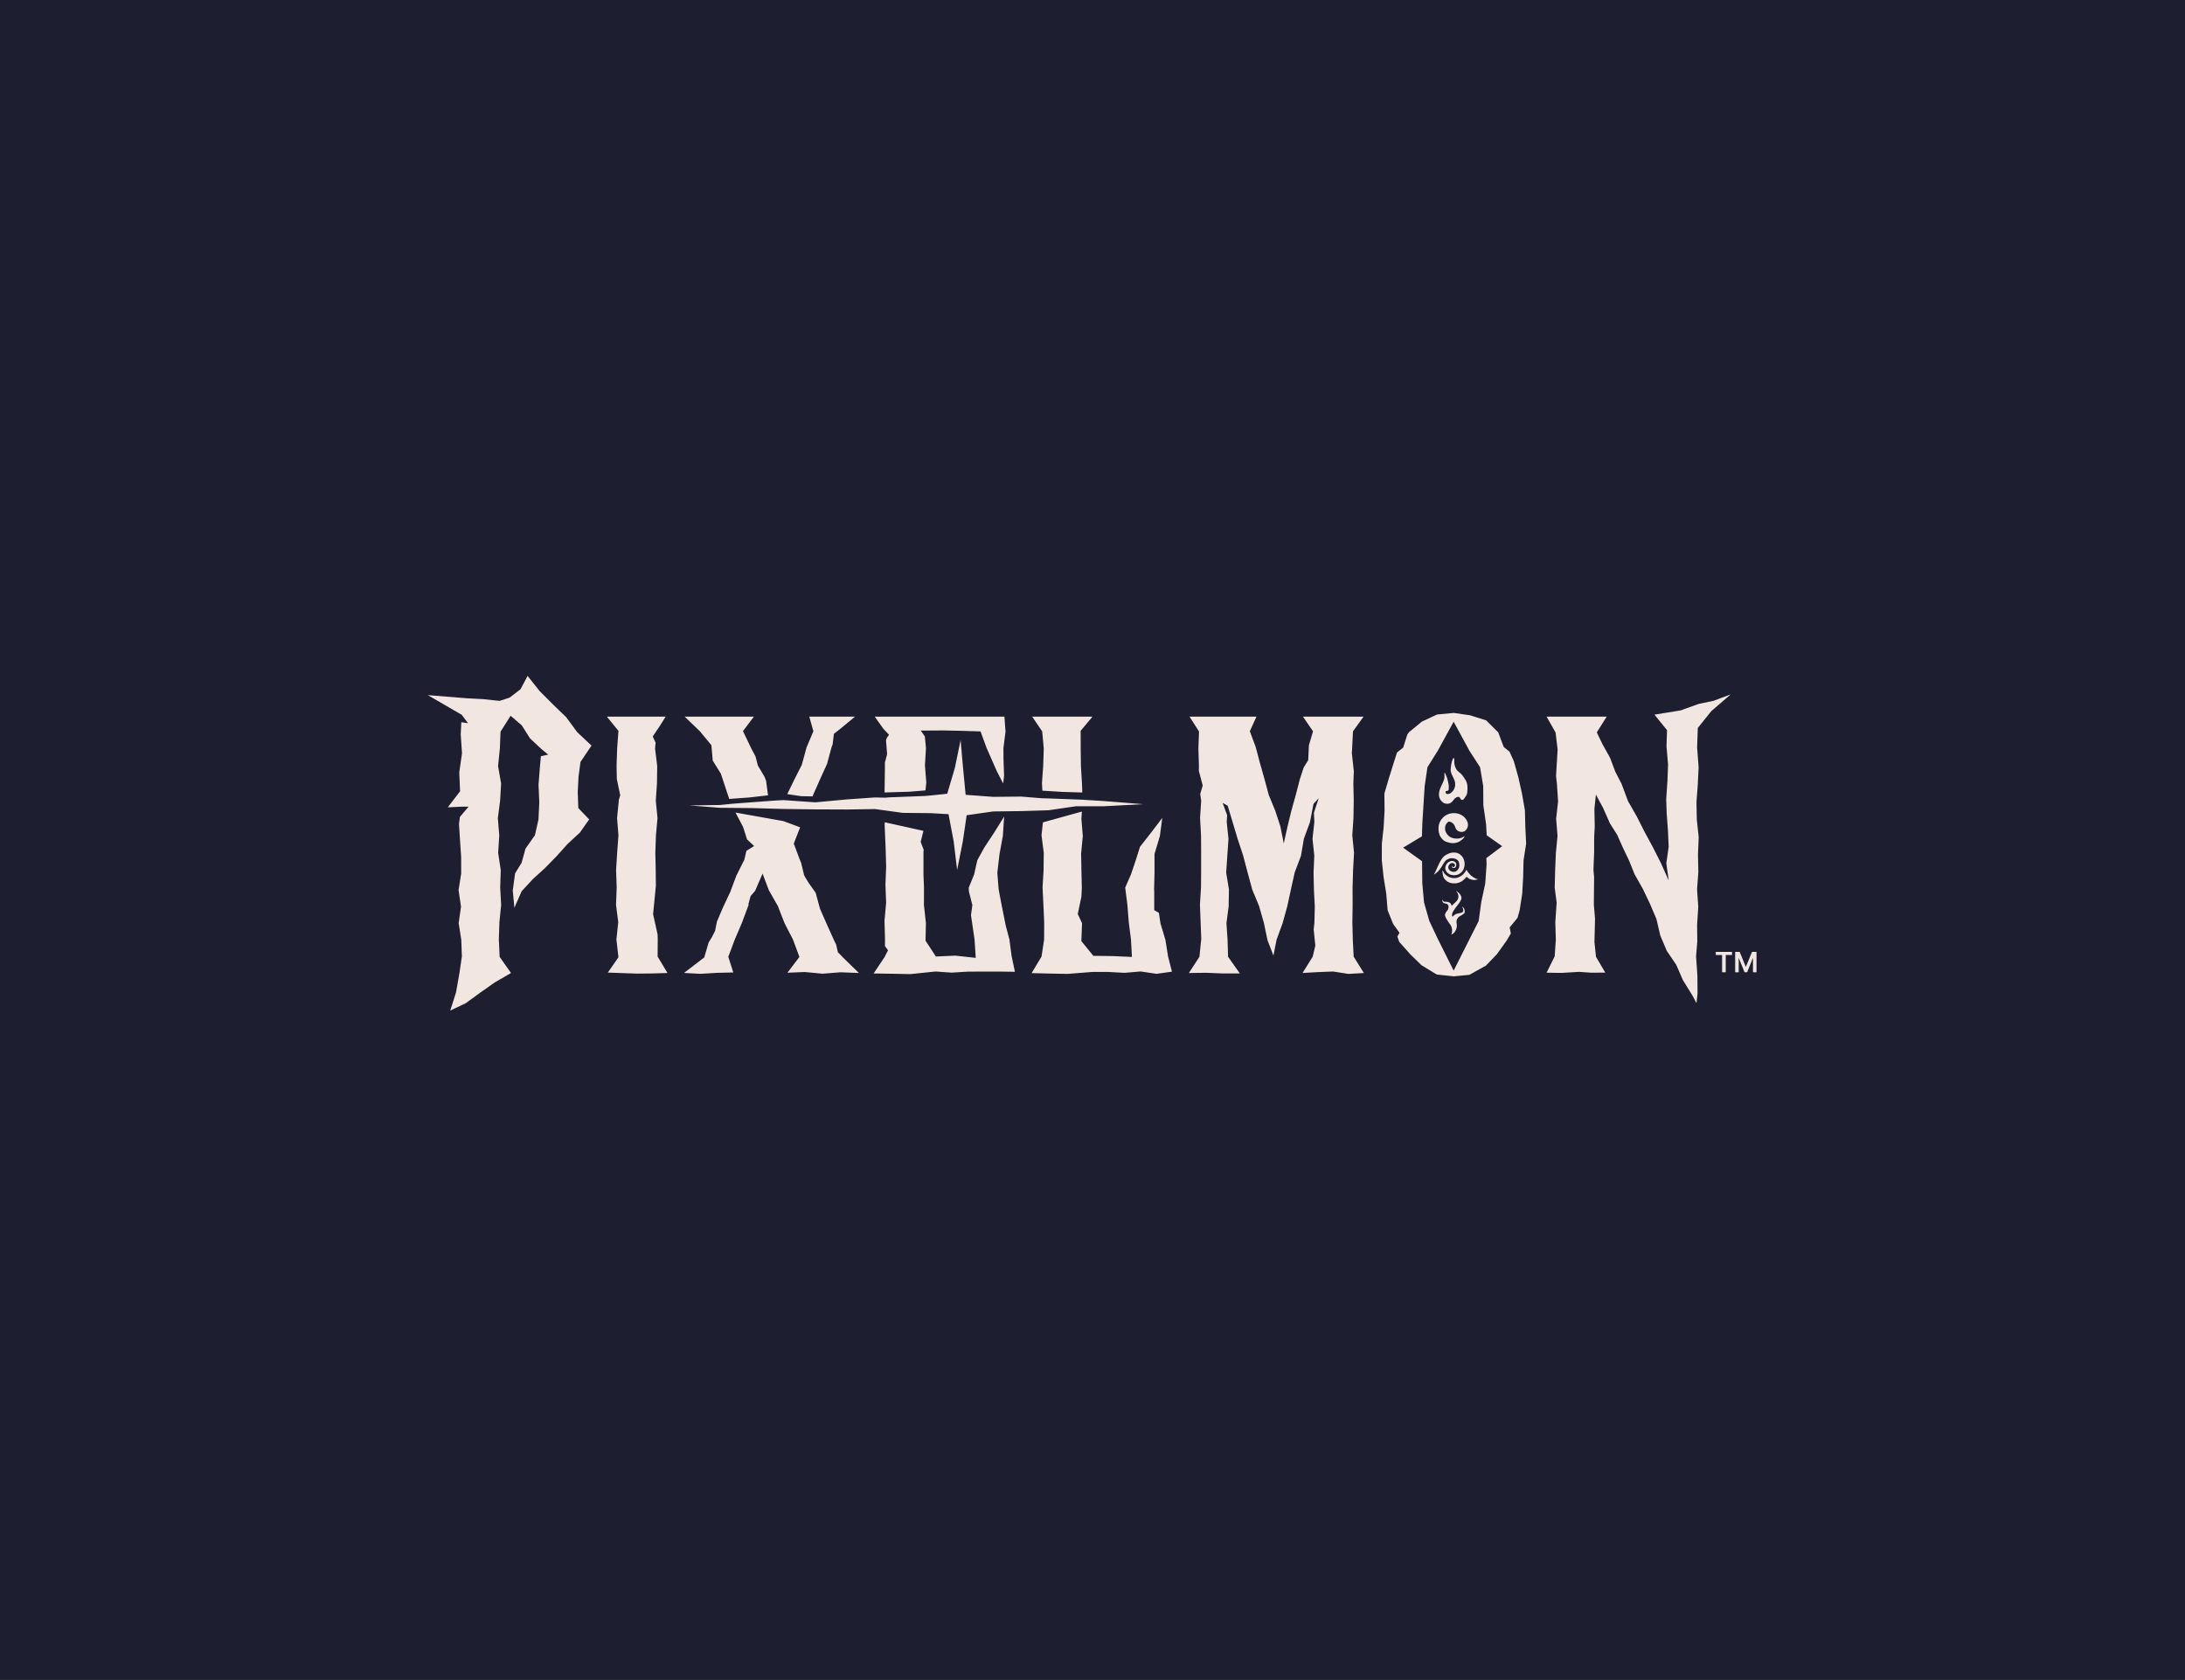 <svg width="333" height="256" viewBox="0 0 333 256" fill="none" xmlns="http://www.w3.org/2000/svg">
<rect width="333" height="256" fill="#1D1F30"/>
<g clip-path="url(#clip0_3521_16933)">
<path fill-rule="evenodd" clip-rule="evenodd" d="M88.462 116.121L90.147 113.617L87.976 111.583L86.29 109.29L84.247 107.319L82.244 105.311L80.407 103L79.323 105.038L77.661 106.311L76.142 106.804L73.602 106.538L71.059 106.401L65.199 105.928L70.367 108.925L71.327 110.209L70.308 110.056L70.213 111.889L70.412 114.789L69.994 117.691L70.117 120.582L68.245 123.025L70.299 122.929H71.412C71.412 122.929 70.634 123.86 70.094 124.482L69.952 125.546L70.11 128.067L70.279 130.59L70.285 133.113L69.887 135.635L70.258 138.159L69.902 140.682L70.3 143.207L70.393 145.734L70.026 148.241L69.502 151.227L68.618 154L70.98 152.877L73.196 151.26L75.441 149.685L77.881 148.278L76.149 145.817L76.026 143.176L76.111 140.532L76.375 137.889L76.23 135.248L76.317 132.606L75.921 129.962L76.089 127.319L75.872 124.676L76.216 122.032L76.372 119.388L75.906 116.743L76.177 114.096L76.284 111.493L77.819 109.07L79.528 110.544L80.773 112.514L82.528 114.159L83.547 114.992L82.432 115.234L82.283 116.903L82.073 119.575L82.189 122.25L82.066 124.866L81.528 127.271L80.084 129.331L79.488 131.491L78.501 133.087L78.147 135.708L78.394 138.339L79.499 135.812L81.206 133.97L83.071 132.268L84.832 130.465L86.52 128.589L88.378 126.874L89.791 124.864L88.136 123.139L88.05 120.737L88.166 118.398L88.465 116.123L88.462 116.121ZM200.11 111.445L199.483 113.562L199.374 115.852L198.69 116.946L198.117 118.678L197.486 121.107L196.813 123.528L196.219 125.972L195.651 128.518L195.131 125.929L194.343 123.518L193.369 121.163L192.71 118.713L192.019 116.271L191.366 113.816L190.478 111.431L191.487 109.207H181.287L182.735 111.468L182.638 114.076L182.721 116.72L182.706 117.457L183.298 119.708L182.912 120.995L183.065 122.007L182.893 124.651L183.04 127.295L183.056 129.941L183.055 132.586L183.036 135.231L182.873 137.876L182.973 140.43L183.074 143.086L182.798 145.801L181.189 148.271L183.873 148.239L186.297 148.34L188.954 148.337L187.161 145.8L187.084 143.249L186.914 140.68L187.25 138.11L187.293 135.541L186.872 132.97L187.044 130.402L187.226 127.83L186.954 125.258L187.018 124.221L186.331 122.342L187.106 122.783L187.848 125.262L188.619 127.832L189.459 130.382L190.145 132.978L190.848 135.569L191.883 138.058L192.621 140.64L193.173 143.281L194.074 145.62L194.556 143.194L195.47 140.688L196.179 138.127L196.743 135.527L197.321 132.931L198.266 130.433L198.717 127.802L199.639 125.294L200.178 122.51L200.972 121.633L200.245 123.866L200.312 125.254L200.029 127.823L200.302 130.393L200.189 132.962L200.243 135.533L200.377 138.101L200.319 140.673L200.207 141.622L200.46 144.103L200.059 145.779L198.517 148.269L200.858 148.135L203.173 148.044L205.489 148.411L207.856 148.275L206.302 145.776L206.17 143.173L206.103 140.529L206.143 137.885L206.135 135.243L206.21 132.598L206.358 129.954L206.091 127.309L206.269 124.663L206.312 122.018L206.256 119.374L206.326 117.513L206.026 114.78L206.2 111.441L207.813 109.207H198.579L200.11 111.445ZM94.054 114.076L94.254 111.374L92.489 109.207H101.446L100.624 110.524L99.477 112.233L99.913 113.159L99.835 114.079L100.158 116.727L100.124 119.374L99.944 122.018L100.206 124.663L99.965 127.309L99.877 129.954L99.933 132.598L99.956 134.985L99.533 139.319L100.22 142.4L100.24 143.173L100.223 145.769L101.727 148.272L99.376 148.342L97.063 148.364L94.752 148.283L92.631 148.209L94.253 145.875L93.944 143.17L94.222 140.522L93.884 137.876L93.984 135.231L93.894 132.586L94.056 129.941L94.254 127.295L94.043 124.651L94.306 122.007L94.296 121.916L94.525 121.199L94.004 118.697L93.967 116.72L94.054 114.076ZM128.387 145.816C128.173 145.597 127.696 145.105 127.696 145.105C127.696 145.105 127.449 143.969 127.43 143.931L127.17 143.421L126.066 140.97L124.98 138.51L124.312 136.056L123.243 134.543C123.243 134.543 122.584 133.502 122.549 133.364C122.515 133.225 122.088 131.457 122.088 131.457L121.907 131.048L120.975 128.553L121.922 126.124L121.944 126.073L119.396 125.127L112.091 123.822L113.241 126.001L113.853 127.915L114.933 128.92L113.753 129.658L113.438 131.021L112.232 133.415L111.294 135.919L110.156 138.34L109.257 140.453L108.983 141.854L108.485 142.82L107.991 143.643L107.329 145.899L104.249 148.263L106.768 148.4L109.311 148.245L111.757 148.192L110.993 145.805L111.967 143.207L113.053 140.667L114.022 138.078L114.076 137.959V137.72L114.396 136.549L115.081 135.751L115.168 135.56L116.216 133.124L117.164 135.636L118.553 138.08L119.568 140.688L120.856 143.18L121.834 145.824L120.009 148.232L122.642 148.121L125.366 148.378L128.091 148.163L130.898 148.272L128.388 145.823L128.385 145.817L128.387 145.816ZM153.278 141.054L153.838 143.158L153.836 143.155L154.178 145.732L154.676 148.089L152.318 148.053H149.882L147.449 148.068L145.017 148.216L142.584 148.043L138.745 148.442L136.041 148.387L133.142 148.344L134.77 145.909L134.857 145.779V145.754C135.022 145.446 135.336 144.812 135.336 144.812L134.868 144.17L134.876 143.066L134.798 140.317L135.049 137.57L134.944 134.825L135.052 132.079L134.976 129.333L134.82 125.719L134.837 125.303L140.733 126.611L140.314 128.295L140.778 129.505L140.741 129.787L140.739 133.308L140.817 135.222L140.811 137.94L141.111 140.657L141.055 143.346L142.63 145.759L145.58 145.626L148.706 145.966L148.52 143.153L148.136 140.522L147.979 139.461L148.193 137.921L147.661 135.842L147.637 135.269L148.458 133.262L148.944 131.09L150.009 129.159L151.54 126.835L153.033 124.428L152.84 127.369L152.325 130.176L151.996 132.998L152.198 135.556L152.687 138.102L153.278 141.054ZM177.602 143.194L176.857 140.702L176.619 139.106L175.907 138.693C175.907 138.693 175.905 136.861 175.905 135.686L175.884 135.599L175.951 132.999V130.132L176.775 127.369L177.133 124.638L175.469 126.829L173.736 129.043L173.07 131.162L172.363 133.249L171.483 135.257L171.817 137.882L172.026 140.528L172.363 143.163L172.508 145.825L169.52 145.694L166.626 145.656L164.8 143.409L164.906 140.714L164.904 140.681L164.253 139.282L164.8 136.689L164.876 135.393L164.813 132.732L164.764 130.07L165.021 127.408L164.807 124.747L164.881 123.671L158.943 125.319L158.729 127.295L159.07 129.941L159.044 132.586L158.889 135.231L159.018 137.876L159.138 140.522L159.124 143.17L158.734 145.761L157.22 148.289L159.985 148.356L162.689 148.408L166.529 148.109L168.961 148.114L171.393 148.246L173.826 148.038L176.262 148.397L178.609 148.069L178.018 145.759L177.606 143.195L177.602 143.194ZM263.755 105.821L260.826 108.351L258.748 110.935L258.647 113.926L258.875 116.95L258.744 119.603L258.546 122.258L258.6 124.913L258.887 127.566L258.777 130.221L258.833 132.874L258.638 135.525L258.821 138.18L258.642 140.952L258.673 143.487L258.485 145.741L258.688 148.674L258.71 151.448L258.545 152.862L257.923 151.688L256.479 149.36L255.469 147.032L254.021 144.898L253.034 142.562L252.445 140.054L251.458 137.72L250.361 135.432L249.107 133.213L248.277 131.145L247.318 129.137L246.465 127.223L245.355 125.468L244.304 123.092L243.22 121.087L242.99 123.27L243.042 125.959L242.953 127.631V129.857L242.844 132.518L242.946 133.671L242.906 137.84L243.087 139.994L242.997 143.553L243.234 145.803L244.645 148.212L242.511 148.227L240.633 148.097L237.976 148.259L235.707 148.225L236.937 145.736L237.111 143.184L237.032 140.549L237.238 137.553L236.941 135.286L237.007 132.655L237.116 130.023L237.37 127.392L237.16 124.761L237.456 122.13L237.283 119.502L237.145 118.242L237.385 114.214L237.073 111.623L235.704 109.207H244.865L243.358 111.602L244.206 113.375L245.376 115.475L246.182 117.613L247.133 119.452L248.114 122.081L249.438 124.394L250.618 126.729L251.875 129.05L253.114 131.491L254.316 134.178L253.953 131.551L254.309 129.04L254.199 126.531L254.012 124.023L253.933 121.82L254.128 118.917L254.216 116.499L253.98 113.741L254.058 111.265L252.146 108.904L256.138 108.254L258.887 107.267L261.145 106.794L263.755 105.821ZM164.943 120.765L164.898 119.425L164.736 116.762L164.701 114.097L164.694 111.364L166.5 109.208H157.305L158.835 111.457L159.073 114.076L158.984 116.72L158.797 119.365L158.861 120.489L161.902 120.674L164.943 120.766V120.765ZM152.884 119.396L153.024 118.223L152.936 115.712L152.924 114.006L153.244 111.492L153.076 109.207H133.314L134.616 111.039L134.987 111.436L134.997 111.431V111.445L135.494 111.978L135.174 112.407L135.03 112.789L135.196 114.924L134.859 116.218L134.863 116.893L134.829 119.332L134.806 120.761L138.601 120.646L141.039 120.446L141.171 119.253L140.962 116.647L141.117 114.04L140.954 112.237L140.329 111.331H140.872L143.795 111.31L146.626 111.371L149.439 111.459L150.352 113.963L151.117 115.697L151.873 117.429L152.883 119.395L152.884 119.396ZM116.751 118.976L116.513 118.364L115.5 116.657L115.14 115.263L114.492 114.047L113.232 111.408L114.895 109.208H104.345L106.654 111.424L106.729 111.497L106.76 111.553L108.421 113.563L108.623 115.907L109.857 117.892L111.134 121.746L114.141 121.528L117.052 121.199L116.751 118.978V118.976ZM123.829 121.36L123.922 121.135L124.951 118.811L126.046 116.405L126.738 113.836L126.892 113.449L127.09 111.822L128.096 111.038L130.309 109.206H123.338L123.963 111.427L122.916 113.912L122.197 116.547L120.971 118.979L119.981 121.01L122.08 121.325L123.828 121.36H123.829ZM219.006 108.885L221.539 108.639L221.538 108.64L224.04 109L224.701 109.209L226.485 109.77L228.315 111.578L228.34 111.617L229.174 113.834C229.174 113.834 229.587 114.174 230.055 114.544L230.723 116.031L231.407 118.476L231.96 120.958L232.399 123.473L232.464 126.022L232.588 128.569L232.191 131.107L232.134 133.644L231.99 136.185L231.6 138.707L231.271 139.879L230.073 141.329L230.26 142.254L229.594 143.367L228.136 145.402L226.461 147.146L223.941 148.551L221.557 148.78L218.97 148.503L216.656 147.102L214.926 145.418L213.232 143.507L212.968 142.709L213.289 142.142L212.318 140.801L211.477 138.708L211.265 136.156L210.861 133.648L210.592 131.115L210.598 128.568L210.872 126.029L211.012 123.499L210.983 120.935L211.702 118.484L212.459 116.072L212.907 114.672L213.848 113.924L214.483 111.926L214.745 111.566L216.71 109.957L218.315 109.207L219.006 108.885ZM226.064 122.716L226.045 119.788L226.047 119.789L225.56 116.906L223.955 114.422L221.541 109.982L219.115 114.41L217.547 116.913L217.122 119.803L216.937 122.711L216.76 125.618L216.706 127.449L213.839 129.172L216.725 131.236L216.76 134.612L217.027 137.52L217.824 140.321L219.063 142.95L221.54 147.912L224.032 142.967L225.354 140.346L225.748 137.471L226.358 134.614L226.561 131.697L226.525 130.765L228.933 128.946L226.577 127.285L226.485 125.608L226.064 122.716ZM152.991 121.414L151.382 121.43L147.166 121.119L146.764 116.933L146.398 112.785L145.522 117.019L144.361 120.957L141.906 121.211L141.04 121.293L135.483 121.506L134.949 121.556L133.349 121.52L129.074 121.819L124.248 122.266L123.796 122.235L119.959 121.964L119.39 121.924L118.104 121.994L111.761 122.467L109.73 122.669L105.068 122.74L108.668 123.017L109.718 123.098L114.56 123.139L119.398 123.276L124.242 123.339L129.086 123.358L133.351 123.29L137.592 123.871L141.854 123.912L144.557 124.071L144.585 124.218L145.34 128.186L145.869 132.577L146.733 128.239L147.321 124.228L151.372 123.654L155.589 123.602L157.686 123.538L159.804 123.474L163.962 122.865H164.79L164.791 122.862L168.161 122.865L174.234 122.549L168.23 122.07L164.834 121.859L159.445 121.659L158.824 121.647L155.607 121.388L153.056 121.413L152.991 121.414ZM220.755 122.469C220.848 122.456 220.945 122.424 221.027 122.379C221.248 122.257 221.406 122.065 221.553 121.863C221.705 121.654 221.899 121.503 222.155 121.439C222.309 121.401 222.431 121.452 222.509 121.589C222.548 121.658 222.589 121.726 222.632 121.793C222.676 121.863 222.743 121.897 222.826 121.897C222.934 121.897 223.02 121.846 223.085 121.767C223.172 121.659 223.256 121.546 223.331 121.43C223.457 121.234 223.587 121.029 223.611 120.796C223.645 120.475 223.658 120.148 223.64 119.826C223.624 119.529 223.554 119.23 223.407 118.967C223.265 118.712 223.104 118.465 222.932 118.23C222.776 118.017 222.59 117.828 222.373 117.672C222.185 117.538 222.029 117.373 221.918 117.17C221.683 116.742 221.589 116.284 221.639 115.795C221.647 115.728 221.628 115.656 221.609 115.587L221.603 115.563C221.597 115.538 221.558 115.511 221.531 115.507C221.513 115.504 221.476 115.534 221.467 115.557C221.448 115.601 221.429 115.646 221.41 115.691C221.354 115.822 221.298 115.953 221.264 116.09C221.198 116.359 221.143 116.634 221.115 116.909C221.09 117.148 221.067 117.402 221.12 117.63C221.171 117.849 221.271 118.057 221.37 118.264L221.371 118.266C221.396 118.316 221.42 118.366 221.443 118.416C221.466 118.466 221.49 118.515 221.515 118.565C221.611 118.762 221.708 118.96 221.745 119.182C221.792 119.462 221.787 119.74 221.705 120.01C221.594 120.381 221.356 120.664 221.042 120.885C220.9 120.983 220.733 121.001 220.568 120.999C220.43 120.997 220.302 120.853 220.298 120.722C220.295 120.604 220.372 120.539 220.542 120.516C220.55 120.515 220.559 120.513 220.567 120.512C220.576 120.511 220.585 120.509 220.593 120.508C220.701 120.492 220.759 120.437 220.778 120.327C220.785 120.282 220.788 120.237 220.792 120.192V120.19C220.793 120.176 220.794 120.162 220.795 120.148C220.838 119.665 220.715 119.204 220.593 118.746L220.591 118.736C220.539 118.542 220.462 118.354 220.384 118.167L220.384 118.166C220.36 118.109 220.337 118.052 220.314 117.995C220.29 117.934 220.258 117.877 220.226 117.82C220.211 117.794 220.196 117.769 220.182 117.743C220.17 117.745 220.156 117.747 220.144 117.749C220.144 117.763 220.143 117.777 220.143 117.792C220.142 117.814 220.141 117.836 220.14 117.859C220.136 117.936 220.132 118.013 220.139 118.09C220.161 118.358 220.143 118.626 220.054 118.874C219.96 119.132 219.842 119.382 219.723 119.632C219.705 119.67 219.687 119.708 219.669 119.747C219.662 119.762 219.654 119.777 219.647 119.793C219.466 120.176 219.313 120.563 219.3 120.996C219.291 121.35 219.373 121.67 219.585 121.958C219.877 122.355 220.261 122.541 220.754 122.471L220.755 122.469ZM220.302 128.238C220.004 128.105 219.794 127.878 219.606 127.62H219.609C219.461 127.417 219.369 127.192 219.31 126.949C219.256 126.73 219.218 126.511 219.234 126.28C219.204 125.84 219.339 125.436 219.545 125.053C219.602 124.948 219.679 124.857 219.756 124.765L219.775 124.743C219.987 124.493 220.232 124.281 220.532 124.142C220.815 124.01 221.114 123.929 221.43 123.911C221.814 123.889 222.181 123.954 222.53 124.105C222.876 124.255 223.169 124.477 223.392 124.789C223.501 124.941 223.589 125.102 223.653 125.275C223.716 125.45 223.735 125.635 223.716 125.821C223.683 126.147 223.515 126.4 223.281 126.615C223.223 126.668 223.148 126.699 223.074 126.722C222.758 126.823 222.46 126.78 222.175 126.603C221.96 126.47 221.852 126.273 221.778 126.046C221.724 125.882 221.658 125.724 221.546 125.592C221.367 125.382 221.142 125.243 220.865 125.208C220.769 125.195 220.685 125.255 220.616 125.317C220.359 125.548 220.242 125.842 220.23 126.186C220.221 126.438 220.276 126.677 220.395 126.892C220.52 127.12 220.687 127.321 220.899 127.48C221.134 127.656 221.407 127.724 221.688 127.766C222.079 127.825 222.46 127.783 222.828 127.634C222.941 127.587 223.047 127.527 223.15 127.459C223.153 127.457 223.156 127.455 223.16 127.452C223.171 127.443 223.182 127.433 223.196 127.445C223.208 127.456 223.201 127.47 223.194 127.483C223.192 127.487 223.19 127.49 223.189 127.494C223.106 127.689 222.96 127.83 222.802 127.962C222.56 128.164 222.296 128.326 221.989 128.409C221.651 128.501 221.309 128.512 220.966 128.435C220.74 128.384 220.515 128.332 220.302 128.238ZM219.792 131.931C219.578 132.302 219.334 132.646 219.013 132.931L219.012 132.933C218.918 133.016 218.816 133.09 218.714 133.164L218.714 133.164C218.685 133.185 218.656 133.206 218.628 133.227L218.621 133.233C218.601 133.248 218.578 133.267 218.539 133.259C218.692 133.006 218.808 132.74 218.923 132.474C218.976 132.353 219.029 132.231 219.085 132.111C219.112 132.055 219.138 131.998 219.164 131.941L219.165 131.94L219.165 131.939V131.938C219.309 131.629 219.451 131.321 219.634 131.033C219.834 130.716 220.074 130.43 220.412 130.252C220.69 130.106 220.975 129.965 221.291 129.928C221.675 129.883 222.058 129.913 222.395 130.125C222.675 130.301 222.897 130.543 223.037 130.851C223.165 131.132 223.232 131.429 223.212 131.738C223.178 132.238 223.024 132.691 222.621 133.019C222.382 133.215 222.109 133.343 221.792 133.368C221.588 133.384 221.386 133.387 221.187 133.333C220.818 133.232 220.53 133.023 220.353 132.679C220.248 132.475 220.234 132.257 220.297 132.033C220.358 131.813 220.46 131.619 220.634 131.466C220.944 131.196 221.315 131.129 221.656 131.289C221.831 131.371 221.94 131.525 221.943 131.736C221.944 131.869 221.935 131.997 221.859 132.114C221.727 132.32 221.468 132.296 221.325 132.204C221.245 132.151 221.241 132.066 221.25 131.98C221.253 131.961 221.256 131.938 221.277 131.937C221.305 131.936 221.304 131.957 221.303 131.975C221.303 131.978 221.302 131.981 221.302 131.983C221.3 132.1 221.431 132.156 221.514 132.14C221.63 132.117 221.734 131.987 221.748 131.87C221.769 131.701 221.605 131.57 221.473 131.533C221.238 131.469 221.045 131.556 220.894 131.734C220.66 132.009 220.674 132.376 220.937 132.625C221.082 132.763 221.271 132.831 221.476 132.853C221.889 132.898 222.169 132.613 222.318 132.309C222.439 132.06 222.429 131.8 222.376 131.538C222.342 131.367 222.289 131.209 222.153 131.09C221.948 130.909 221.707 130.815 221.438 130.789C221.215 130.769 220.994 130.777 220.786 130.867C220.571 130.962 220.366 131.073 220.217 131.268C220.057 131.478 219.923 131.704 219.792 131.931ZM222.59 139.554L222.53 139.586L222.531 139.584C222.128 139.8 221.893 140.256 221.994 140.702C221.997 140.714 221.998 140.727 222 140.741L222.001 140.75L222.003 140.761H222.005C222.005 140.761 222.244 141.891 221.182 142.443C221.182 142.443 221.506 141.716 221.102 141.003C220.732 140.512 220.311 139.9 220.226 139.546C220.166 139.298 220.378 138.957 220.68 138.609C220.745 138.421 220.831 138.079 220.675 137.883C220.544 137.718 220.357 137.687 220.204 137.661C220.096 137.643 220.005 137.627 219.96 137.57L219.943 137.548C219.841 137.421 219.754 137.312 219.9 137.066C219.9 137.066 219.883 137.384 220.112 137.406C220.139 137.409 220.179 137.409 220.225 137.41C220.531 137.417 221.167 137.43 221.229 138.043C221.338 137.939 221.445 137.838 221.546 137.744C221.793 137.513 221.999 137.321 222.077 137.209C222.343 136.824 222.385 136.257 221.867 135.749C221.867 135.749 222.678 136.138 222.73 136.815C222.754 137.132 222.401 137.595 222.037 138.07C221.627 138.606 221.204 139.159 221.299 139.539C221.313 139.596 221.334 139.65 221.356 139.704C221.447 139.606 221.57 139.488 221.731 139.378C221.912 139.254 222.154 139.208 222.379 139.165C222.624 139.119 222.848 139.076 222.949 138.942C223.144 138.683 222.81 138.136 222.81 138.136C222.81 138.136 223.286 138.349 223.221 138.999C223.197 139.232 222.909 139.385 222.59 139.554ZM225.176 133.963L225.164 133.961C225.109 133.953 225.053 133.945 225.001 133.924C224.802 133.841 224.616 133.732 224.44 133.611C224.157 133.418 223.926 133.171 223.72 132.9C223.675 132.842 223.636 132.78 223.598 132.719C223.572 132.677 223.545 132.635 223.517 132.594C223.483 132.544 223.462 132.547 223.438 132.605L223.434 132.613C223.432 132.618 223.43 132.624 223.428 132.629C223.426 132.637 223.423 132.644 223.421 132.651C223.406 132.69 223.393 132.729 223.368 132.763C223.313 132.839 223.258 132.916 223.202 132.992C222.954 133.329 222.621 133.554 222.237 133.708C221.964 133.817 221.681 133.829 221.392 133.798C221.071 133.764 220.78 133.656 220.518 133.463C220.284 133.29 220.078 133.098 219.967 132.822C219.954 132.789 219.934 132.76 219.915 132.73C219.908 132.721 219.902 132.712 219.897 132.703C219.886 132.688 219.871 132.676 219.849 132.681C219.827 132.688 219.823 132.706 219.822 132.725C219.821 132.744 219.82 132.763 219.821 132.78C219.824 132.892 219.844 133 219.864 133.109C219.874 133.164 219.884 133.218 219.893 133.273C219.931 133.532 220.008 133.771 220.183 133.977C220.454 134.292 220.78 134.5 221.191 134.576C221.383 134.611 221.577 134.616 221.77 134.611C222.037 134.604 222.294 134.538 222.533 134.429C222.891 134.265 223.18 134.008 223.422 133.698C223.488 133.614 223.534 133.608 223.608 133.684C223.67 133.748 223.739 133.803 223.813 133.848C224.078 134.011 224.371 134.087 224.699 134.098L224.723 134.096C224.757 134.093 224.802 134.089 224.846 134.084C224.958 134.072 225.069 134.053 225.178 134.019L225.184 134.017L225.191 134.015C225.211 134.011 225.233 134.006 225.232 133.984C225.232 133.961 225.213 133.962 225.195 133.963C225.188 133.963 225.182 133.963 225.176 133.963Z" fill="#F2E6E0"/>
<path d="M261.492 145.528V145.057H263.967V145.528H263.008V148.16H262.451V145.528H261.492Z" fill="#F2E6E0"/>
<path d="M264.444 145.057H265.132L266.053 147.305H266.089L267.011 145.057H267.698V148.16H267.159V146.028H267.13L266.272 148.15H265.87L265.012 146.024H264.984V148.16H264.444V145.057Z" fill="#F2E6E0"/>
</g>
<defs>
<clipPath id="clip0_3521_16933">
<rect width="203" height="51" fill="white" transform="translate(65 103)"/>
</clipPath>
</defs>
</svg>

